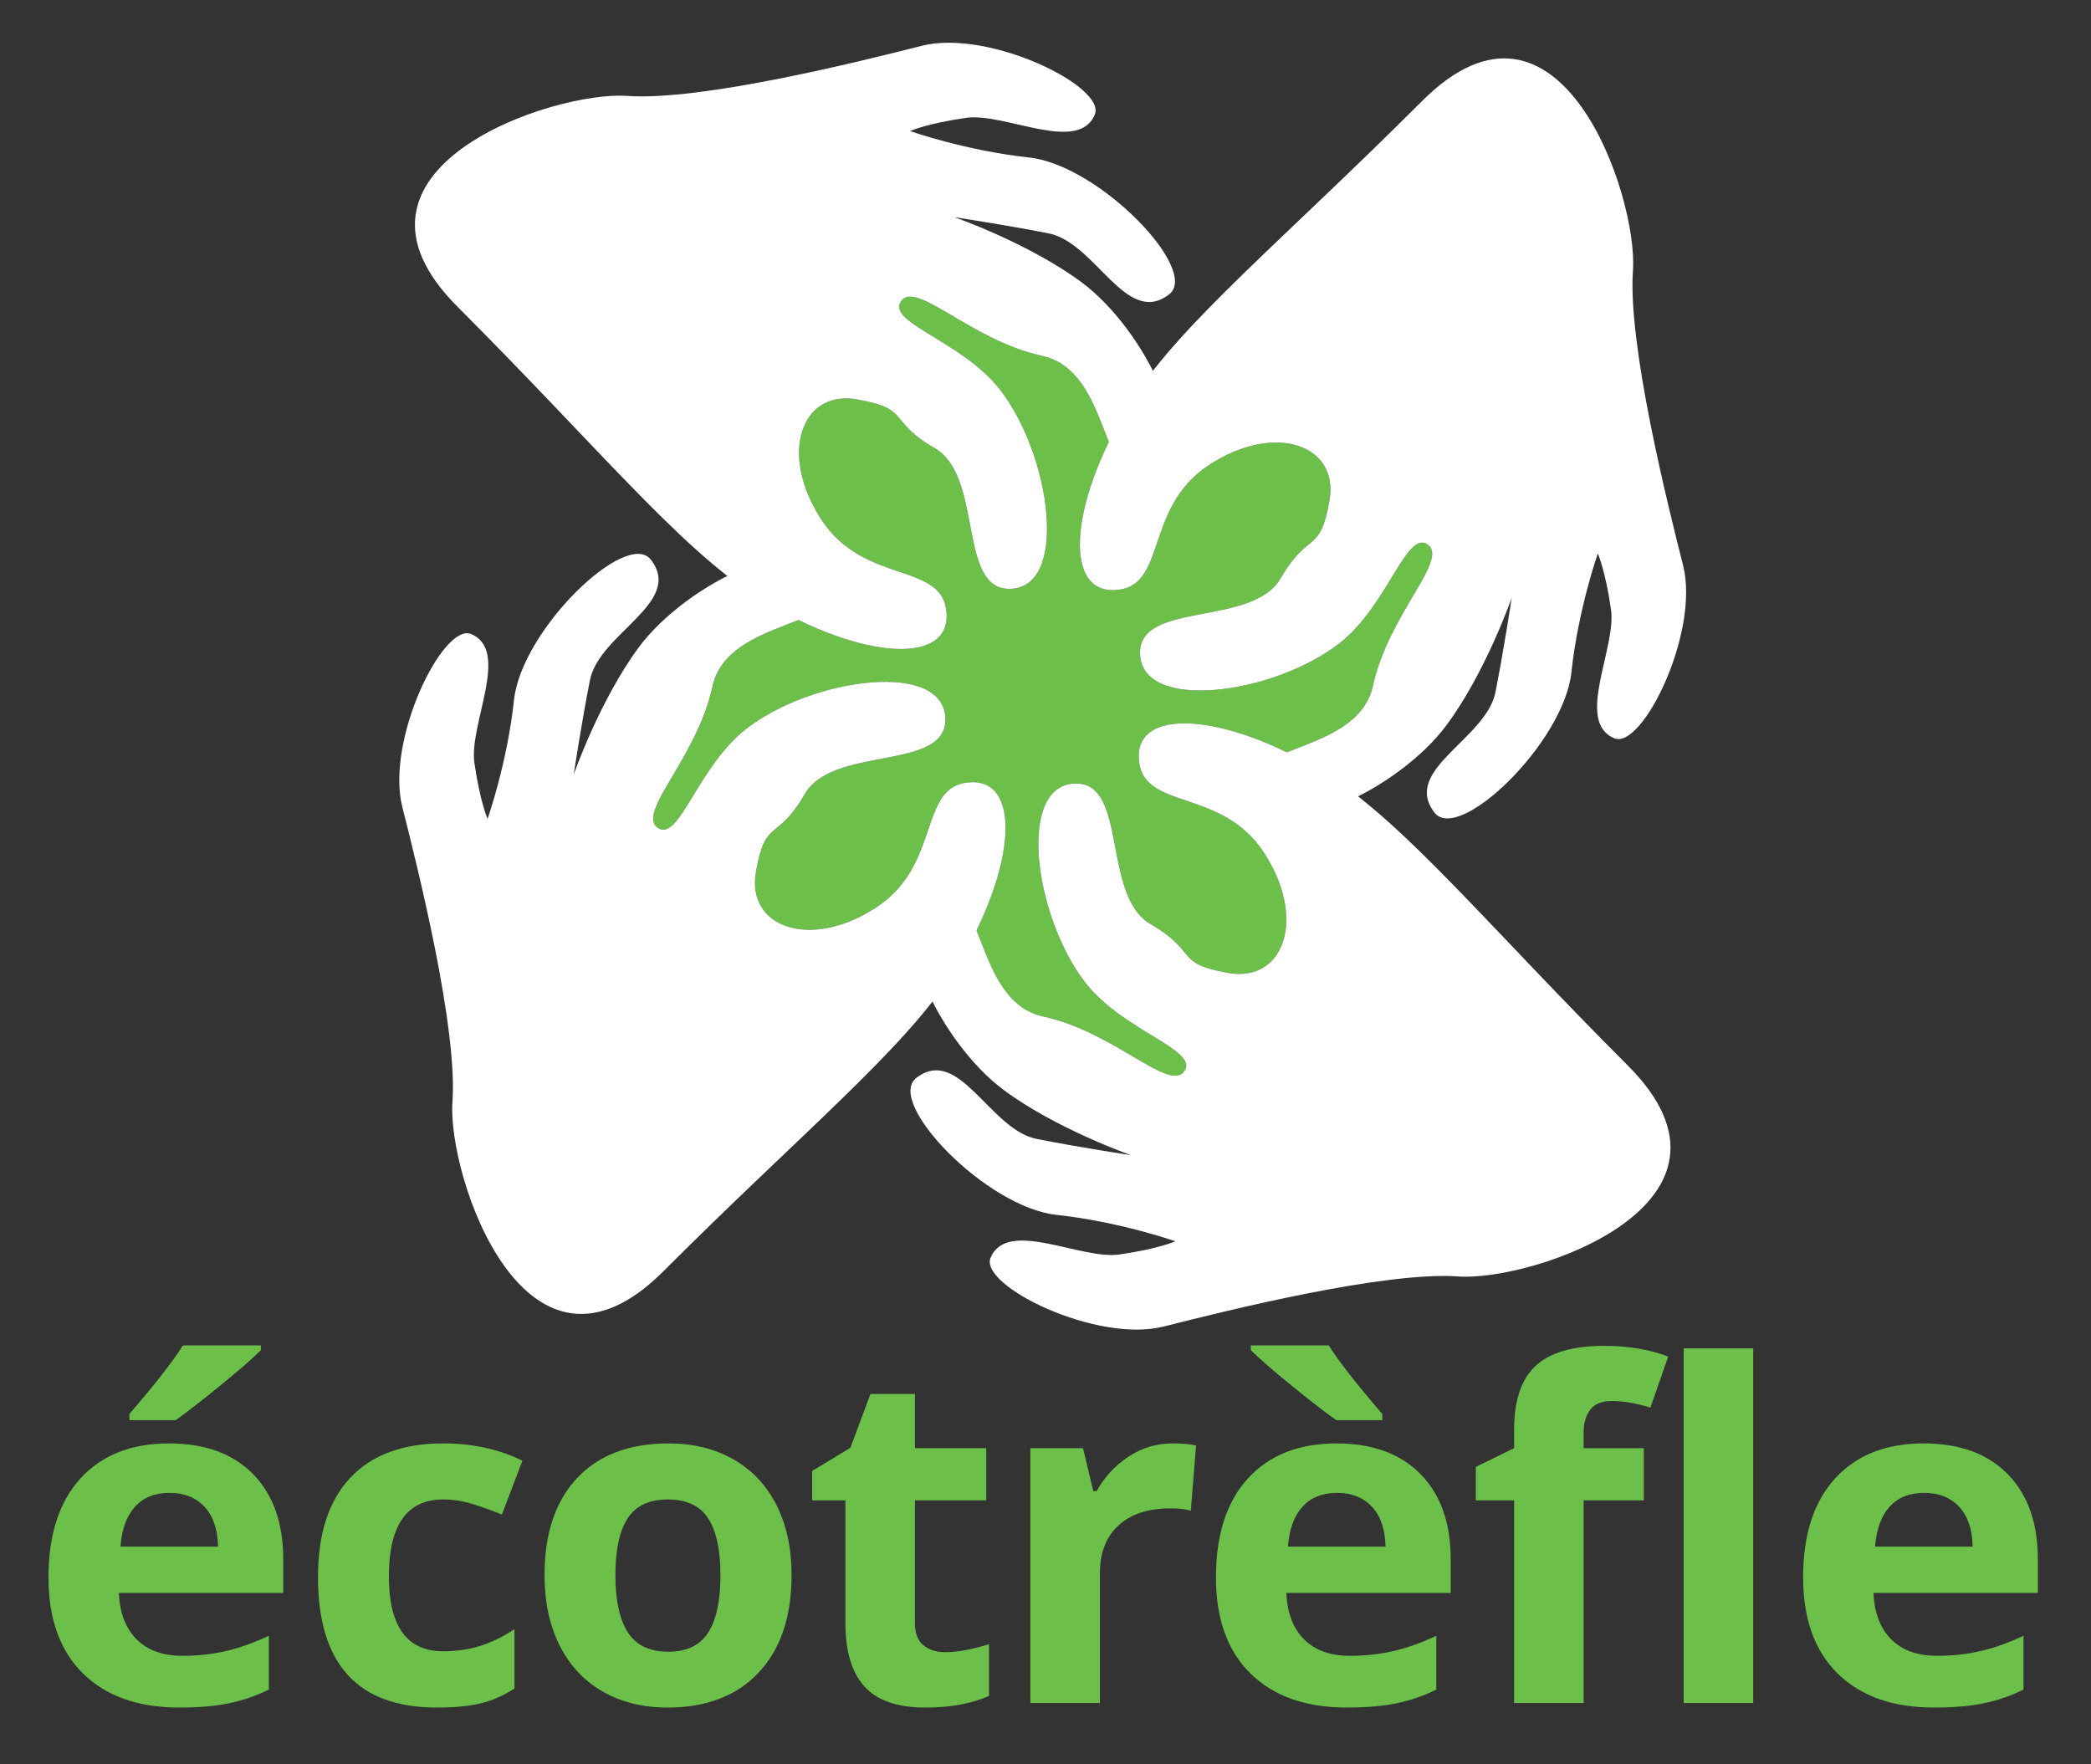<?xml version="1.0" encoding="utf-8"?>
<!-- Generator: Adobe Illustrator 16.0.0, SVG Export Plug-In . SVG Version: 6.00 Build 0)  -->
<!DOCTYPE svg PUBLIC "-//W3C//DTD SVG 1.1//EN" "http://www.w3.org/Graphics/SVG/1.1/DTD/svg11.dtd">
<svg version="1.1" id="Calque_1" xmlns="http://www.w3.org/2000/svg" xmlns:xlink="http://www.w3.org/1999/xlink" x="0px" y="0px"
	 width="448px" height="378px" viewBox="197.445 110.14 448 378" enable-background="new 197.445 110.14 448 378"
	 xml:space="preserve">
<rect x="197.445" y="110.14" width="448" height="378" fill="#333333" stroke="none"/>
<path fill="#6CC04A" d="M503.238,226.746c-4.539-2.936-8.52,13.244-18.912,21.293c-14.244,11.02-42.85,14.824-42.621,1.805
	c0.188-10.889,24.123-5.42,30.121-15.809c6-10.385,8.436-4.941,10.473-16.741c2.035-11.806-11.658-16.802-25.814-7.531
	c-14.158,9.274-8.809,26.329-20.232,26.803c-9.707,0.401-9.701-14.356-1.215-31.755c-2.846-6.945-5.576-16.537-14.353-18.443
	c-15.332-3.332-27.098-16.461-30.237-11.607c-2.937,4.539,13.244,8.521,21.291,18.914c11.022,14.242,14.825,42.848,1.807,42.621
	c-10.889-0.189-5.422-24.123-15.811-30.123c-10.384-6-4.939-8.436-16.74-10.471c-11.805-2.037-16.801,11.656-7.531,25.814
	c9.273,14.158,26.33,8.807,26.805,20.232c0.4,9.709-14.357,9.703-31.758,1.215c-6.942,2.844-16.537,5.576-18.442,14.352
	c-3.332,15.332-16.461,27.098-11.607,30.238c4.539,2.936,8.52-13.244,18.914-21.291c14.242-11.021,42.848-14.824,42.621-1.807
	c-0.189,10.889-24.123,5.422-30.123,15.811c-5.999,10.383-8.436,4.939-10.471,16.74c-2.037,11.805,11.655,16.801,25.814,7.533
	c14.157-9.274,8.807-26.332,20.231-26.806c9.709-0.4,9.703,14.359,1.216,31.759c2.844,6.942,5.576,16.536,14.351,18.442
	c15.334,3.332,27.1,16.461,30.241,11.606c2.938-4.539-13.244-8.52-21.293-18.912c-11.019-14.244-14.825-42.85-1.805-42.624
	c10.889,0.189,5.42,24.125,15.809,30.124c10.385,6,4.941,8.437,16.742,10.474c11.805,2.034,16.801-11.658,7.531-25.817
	c-9.275-14.158-26.33-8.807-26.805-20.232c-0.4-9.707,14.357-9.703,31.756-1.217c6.943-2.844,16.537-5.576,18.443-14.352
	C494.962,241.652,508.091,229.886,503.238,226.746z"/>
<g>
	<path fill="#FFFFFF" d="M338.456,287.552c4.538,2.936,8.52-13.244,18.914-21.291c14.241-11.021,42.848-14.824,42.621-1.807
		c-0.189,10.889-24.123,5.422-30.123,15.811c-5.999,10.383-8.436,4.939-10.471,16.74c-2.037,11.805,11.655,16.801,25.814,7.532
		c14.157-9.273,8.806-26.331,20.232-26.805c11.425-0.471,9.402,20.051-4.073,41.167c-10.291,16.119-32.287,34.099-61.787,63.604
		c-29.502,29.506-46.331-20.434-45.199-36.307c1.133-15.875-7.428-50.094-10.732-63.122c-3.646-14.373,8.745-39.582,14.726-37.09
		c8.482,3.535-0.484,19.314,0.708,27.578c1.215,8.453,2.828,12.018,2.828,12.018s4.226-12.053,5.655-25.453
		c1.604-15.088,24.171-36.782,29.346-30.053c7.07,9.191-11.098,15.721-13.079,25.811c-1.844,9.353-3.469,20.18-3.469,20.18
		s5.604-16.057,14.019-27.344c10.239-13.727,36.032-26.168,40.932-14.895c4.896,11.271-21.923,8.152-25.254,23.486
		C346.731,272.646,333.602,284.412,338.456,287.552z"/>
	<path fill="#FFFFFF" d="M503.238,226.746c-4.539-2.936-8.521,13.244-18.912,21.293c-14.244,11.02-42.85,14.824-42.623,1.805
		c0.188-10.889,24.123-5.42,30.123-15.809c6-10.385,8.434-4.941,10.473-16.741c2.035-11.806-11.658-16.802-25.816-7.531
		c-14.158,9.274-8.807,26.329-20.232,26.803c-11.424,0.473-9.402-20.05,4.072-41.165c10.291-16.119,32.287-34.097,61.789-63.602
		c29.5-29.508,46.33,20.432,45.197,36.305s7.428,50.092,10.732,63.12c3.645,14.372-8.746,39.581-14.727,37.091
		c-8.482-3.535,0.484-19.316-0.707-27.578c-1.217-8.453-2.826-12.019-2.826-12.019s-4.23,12.052-5.658,25.454
		c-1.605,15.088-24.168,36.779-29.346,30.053c-7.07-9.193,11.098-15.721,13.078-25.811c1.846-9.354,3.471-20.182,3.471-20.182
		s-5.605,16.059-14.02,27.344c-10.238,13.729-36.031,26.17-40.93,14.895c-4.898-11.27,21.922-8.152,25.252-23.486
		C494.962,241.652,508.091,229.886,503.238,226.746z"/>
	<path fill="#FFFFFF" d="M390.445,174.759c-2.938,4.539,13.243,8.52,21.29,18.914c11.022,14.242,14.825,42.848,1.807,42.621
		c-10.889-0.189-5.422-24.123-15.811-30.123c-10.384-6-4.94-8.436-16.74-10.471c-11.806-2.037-16.801,11.656-7.532,25.814
		c9.274,14.158,26.331,8.807,26.806,20.232c0.472,11.426-20.051,9.404-41.166-4.072c-16.12-10.291-34.098-32.287-63.604-61.787
		c-29.507-29.502,20.433-46.332,36.306-45.199c15.875,1.133,50.093-7.428,63.121-10.732c14.373-3.645,39.583,8.744,37.089,14.725
		c-3.535,8.484-19.315-0.484-27.579,0.709c-8.454,1.215-12.018,2.828-12.018,2.828s12.053,4.227,25.453,5.654
		c15.088,1.607,36.784,24.172,30.053,29.346c-9.193,7.07-15.721-11.098-25.811-13.078c-9.353-1.844-20.181-3.469-20.181-3.469
		s16.058,5.604,27.345,14.018c13.727,10.24,26.168,36.033,14.895,40.932c-11.271,4.896-8.152-21.924-23.488-25.254
		C405.35,183.035,393.584,169.906,390.445,174.759z"/>
	<path fill="#FFFFFF" d="M451.251,339.541c2.936-4.539-13.244-8.52-21.293-18.912c-11.02-14.244-14.826-42.85-1.805-42.624
		c10.889,0.189,5.42,24.125,15.809,30.124c10.385,6,4.941,8.437,16.74,10.474c11.805,2.035,16.803-11.658,7.531-25.817
		c-9.275-14.158-26.328-8.807-26.803-20.232c-0.473-11.424,20.051-9.404,41.164,4.072c16.119,10.291,34.098,32.289,63.604,61.789
		c29.508,29.502-20.434,46.332-36.307,45.2c-15.873-1.133-50.092,7.427-63.119,10.729c-14.371,3.646-39.583-8.743-37.091-14.725
		c3.534-8.484,19.316,0.484,27.578-0.707c8.455-1.217,12.021-2.828,12.021-2.828s-12.053-4.229-25.455-5.656
		c-15.087-1.606-36.781-24.17-30.052-29.348c9.191-7.067,15.72,11.101,25.81,13.08c9.354,1.844,20.182,3.469,20.182,3.469
		s-16.059-5.604-27.344-14.018c-13.728-10.24-26.17-36.033-14.894-40.932c11.269-4.897,8.15,21.924,23.484,25.254
		C436.343,331.266,448.109,344.395,451.251,339.541z"/>
</g>
<g>
	<path fill="#6CC04A" d="M235.86,475.978c-8.789,0-15.658-2.426-20.605-7.273c-4.948-4.854-7.422-11.719-7.422-20.605
		c0-9.148,2.286-16.219,6.86-21.217c4.573-4.996,10.896-7.494,18.97-7.494c7.715,0,13.721,2.197,18.018,6.592
		c4.297,4.395,6.445,10.465,6.445,18.213v7.227H222.92c0.162,4.23,1.416,7.535,3.76,9.912c2.344,2.375,5.631,3.564,9.863,3.564
		c3.287,0,6.396-0.342,9.326-1.025c2.93-0.682,5.989-1.775,9.18-3.271v11.523c-2.604,1.301-5.388,2.27-8.35,2.904
		C243.737,475.66,240.124,475.978,235.86,475.978z M233.76,429.982c-3.158,0-5.632,1-7.422,3.002
		c-1.791,2.002-2.816,4.842-3.076,8.521h20.898c-0.065-3.68-1.025-6.52-2.881-8.521C239.423,430.984,236.917,429.982,233.76,429.982
		z M225.167,414.406v-1.318c5.599-6.512,9.424-11.41,11.475-14.697h16.699v1.025c-1.693,1.691-4.582,4.207-8.667,7.543
		c-4.086,3.338-7.284,5.818-9.595,7.447H225.167z"/>
	<path fill="#6CC04A" d="M291.063,475.978c-16.992,0-25.488-9.324-25.488-27.979c0-9.277,2.311-16.365,6.934-21.266
		c4.622-4.898,11.246-7.348,19.873-7.348c6.314,0,11.979,1.236,16.992,3.711l-4.395,11.523c-2.344-0.945-4.525-1.717-6.543-2.32
		c-2.019-0.602-4.037-0.902-6.055-0.902c-7.748,0-11.621,5.5-11.621,16.504c0,10.676,3.873,16.016,11.621,16.016
		c2.864,0,5.518-0.383,7.959-1.148c2.441-0.764,4.883-1.961,7.324-3.588v12.744c-2.409,1.529-4.843,2.588-7.3,3.174
		C297.907,475.685,294.806,475.978,291.063,475.978z"/>
	<path fill="#6CC04A" d="M367.041,447.609c0,8.887-2.344,15.836-7.031,20.85c-4.688,5.012-11.215,7.52-19.58,7.52
		c-5.24,0-9.862-1.146-13.867-3.441c-4.004-2.295-7.079-5.59-9.229-9.887c-2.149-4.299-3.223-9.313-3.223-15.039
		c0-8.92,2.326-15.855,6.981-20.803c4.654-4.947,11.197-7.422,19.629-7.422c5.24,0,9.863,1.141,13.867,3.418s7.08,5.551,9.229,9.814
		C365.966,436.882,367.041,441.878,367.041,447.609z M329.296,447.609c0,5.402,0.887,9.488,2.661,12.256
		c1.773,2.766,4.663,4.15,8.667,4.15c3.971,0,6.827-1.375,8.569-4.127c1.74-2.75,2.611-6.844,2.611-12.279
		c0-5.404-0.879-9.457-2.637-12.158c-1.758-2.703-4.639-4.053-8.643-4.053c-3.973,0-6.836,1.342-8.595,4.027
		C330.173,438.111,329.296,442.171,329.296,447.609z"/>
	<path fill="#6CC04A" d="M399.963,464.113c2.604,0,5.729-0.57,9.375-1.709v11.084c-3.711,1.66-8.269,2.49-13.672,2.49
		c-5.957,0-10.295-1.506-13.013-4.518c-2.72-3.01-4.077-7.527-4.077-13.549v-26.318h-7.129v-6.299l8.203-4.98l4.297-11.523h9.521
		v11.621h15.283v11.182h-15.283v26.318c0,2.115,0.595,3.678,1.782,4.688C396.439,463.607,398.01,464.113,399.963,464.113z"/>
	<path fill="#6CC04A" d="M448.673,419.386c2.018,0,3.693,0.146,5.029,0.439l-1.123,13.965c-1.205-0.326-2.67-0.488-4.396-0.488
		c-4.752,0-8.455,1.223-11.107,3.662c-2.652,2.441-3.979,5.859-3.979,10.254v27.783h-14.893v-54.59h11.28l2.197,9.18h0.732
		c1.691-3.061,3.979-5.523,6.859-7.396S445.287,419.386,448.673,419.386z"/>
	<path fill="#6CC04A" d="M485.992,475.978c-8.789,0-15.658-2.426-20.605-7.273c-4.949-4.854-7.422-11.719-7.422-20.605
		c0-9.148,2.285-16.219,6.859-21.217c4.572-4.996,10.896-7.494,18.971-7.494c7.715,0,13.721,2.197,18.018,6.592
		s6.445,10.465,6.445,18.213v7.227h-35.205c0.162,4.23,1.416,7.535,3.76,9.912c2.344,2.375,5.631,3.564,9.863,3.564
		c3.287,0,6.396-0.342,9.326-1.025c2.93-0.682,5.988-1.775,9.18-3.271v11.523c-2.604,1.301-5.389,2.27-8.35,2.904
		C493.869,475.66,490.255,475.978,485.992,475.978z M483.746,414.406c-2.051-1.434-5.064-3.752-9.033-6.959
		c-3.973-3.205-7.064-5.883-9.277-8.031v-1.025h16.699c2.051,3.287,5.875,8.188,11.475,14.697v1.318H483.746L483.746,414.406z
		 M483.892,429.982c-3.158,0-5.633,1-7.422,3.002c-1.791,2.002-2.816,4.842-3.076,8.521h20.898c-0.066-3.68-1.025-6.52-2.881-8.521
		C489.554,430.984,487.048,429.982,483.892,429.982z"/>
	<path fill="#6CC04A" d="M549.632,431.593h-12.891v43.408h-14.895v-43.408h-8.203v-7.178l8.203-4.004v-4.004
		c0-6.219,1.529-10.76,4.592-13.623c3.059-2.865,7.959-4.297,14.695-4.297c5.145,0,9.717,0.764,13.723,2.295l-3.811,10.938
		c-2.994-0.943-5.762-1.416-8.301-1.416c-2.115,0-3.646,0.627-4.59,1.879c-0.943,1.256-1.416,2.857-1.416,4.813v3.418h12.891v11.18
		H549.632z M573.07,475.001h-14.895v-75.977h14.895V475.001z"/>
	<path fill="#6CC04A" d="M611.792,475.978c-8.789,0-15.658-2.426-20.605-7.273c-4.947-4.854-7.422-11.719-7.422-20.605
		c0-9.148,2.285-16.219,6.859-21.217c4.574-4.996,10.896-7.494,18.971-7.494c7.715,0,13.721,2.197,18.018,6.592
		s6.445,10.465,6.445,18.213v7.227h-35.205c0.162,4.23,1.416,7.535,3.76,9.912c2.344,2.375,5.631,3.564,9.863,3.564
		c3.287,0,6.396-0.342,9.326-1.025c2.93-0.682,5.988-1.775,9.18-3.271v11.523c-2.604,1.301-5.389,2.27-8.35,2.904
		C619.669,475.66,616.056,475.978,611.792,475.978z M609.693,429.982c-3.158,0-5.633,1-7.424,3.002s-2.814,4.842-3.074,8.521h20.896
		c-0.064-3.68-1.023-6.52-2.881-8.521C615.355,430.984,612.849,429.982,609.693,429.982z"/>
</g>
</svg>
